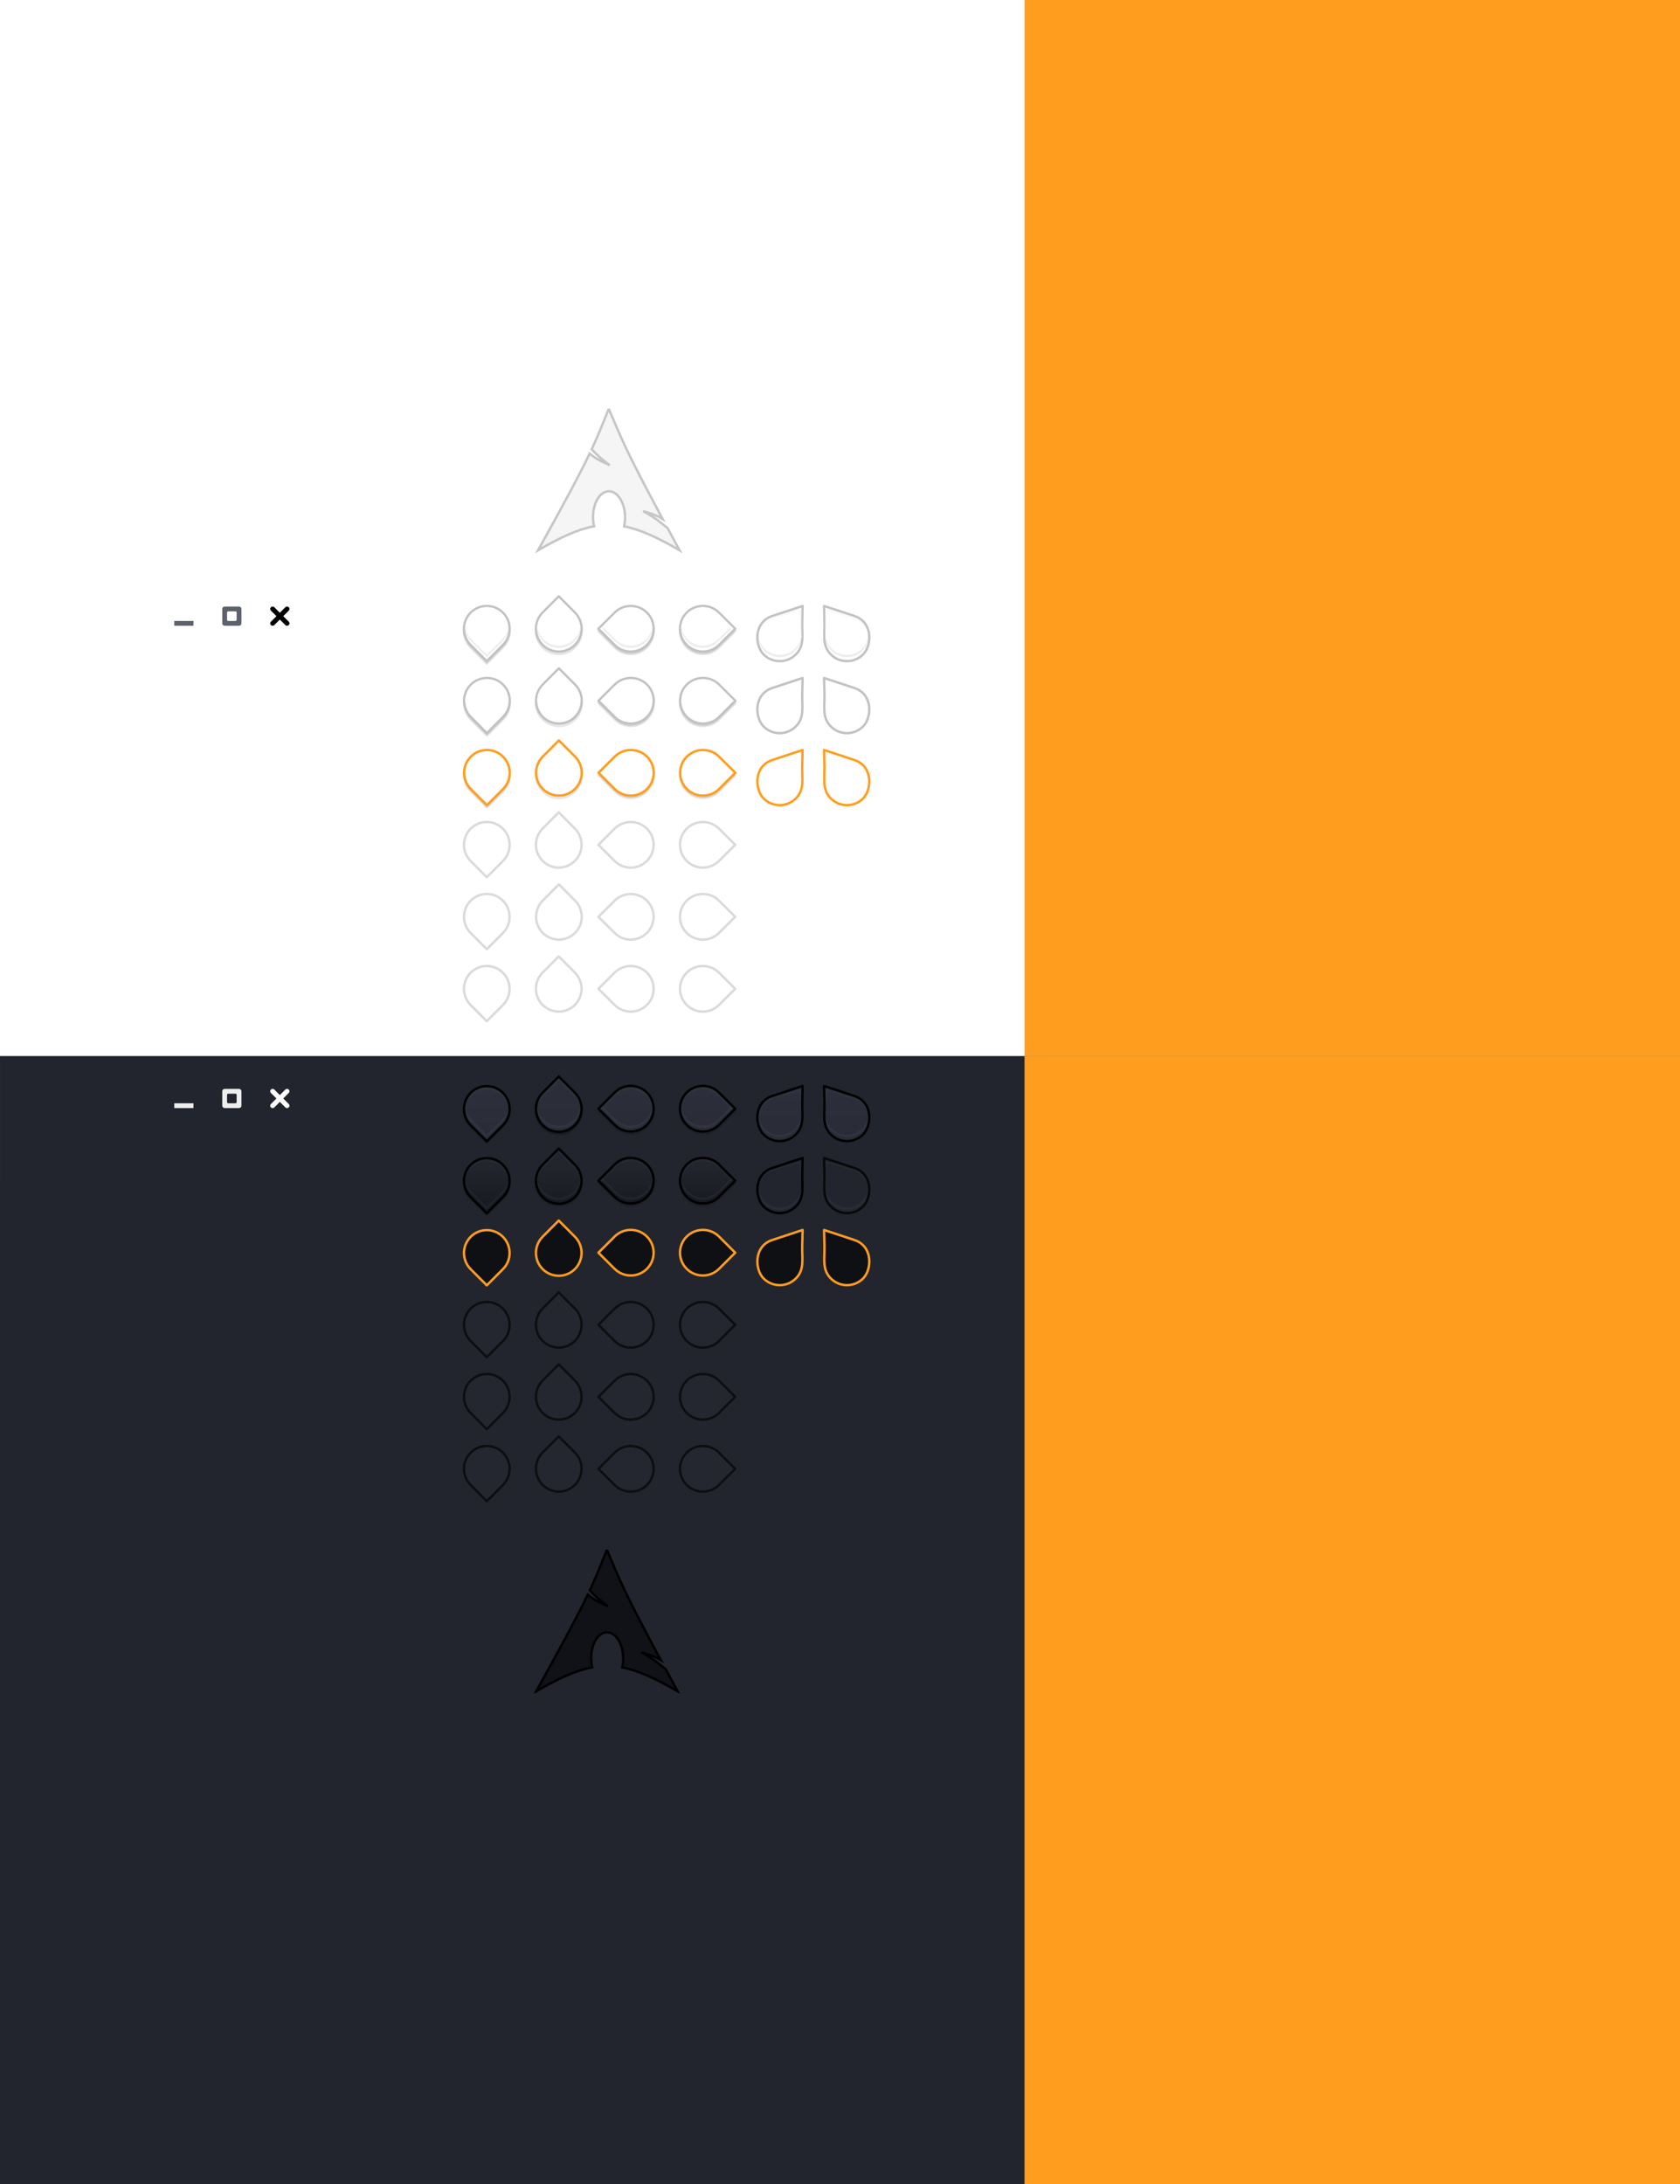 <?xml version="1.0" encoding="utf-8"?>
<svg version="1.1" viewBox="0 0 700 910" xmlns="http://www.w3.org/2000/svg" xmlns:xlink="http://www.w3.org/1999/xlink">
  <rect x="0" y="0" width="700" height="910" fill="#808080" stroke="none"/>
  <defs>
    <linearGradient id="dark-normal">
      <stop stop-color="#2d303c" offset="0"/>
      <stop stop-color="#292c37" offset="1"/>
    </linearGradient>
    <linearGradient id="dark-hover" x1="95.213" x2="95.213" y1="171.21" y2="184.86" gradientTransform="matrix(3.032 0 0 1.005 -102.66 -.822)" gradientUnits="userSpaceOnUse">
      <stop stop-color="#23252e" offset="0"/>
      <stop stop-color="#1a1c23" offset="1"/>
    </linearGradient>
    <linearGradient id="j" x1="95.213" x2="95.213" y1="161.96" y2="188.92" gradientTransform="matrix(3.032 0 0 1.005 -102.66 -.822)" gradientUnits="userSpaceOnUse" xlink:href="#dark-normal"/>
    <linearGradient id="o" x1="98.388" x2="98.388" y1="17.217" y2="-11.144" gradientTransform="matrix(3.032 0 0 1.005 -102.66 -.822)" gradientUnits="userSpaceOnUse" xlink:href="#dark-normal"/>
    <linearGradient id="n" x1="95.213" x2="95.213" y1="167.99" y2="191.11" gradientTransform="matrix(3.032 0 0 1.005 -102.66 -.822)" gradientUnits="userSpaceOnUse" xlink:href="#dark-normal"/>
    <linearGradient id="m" x1="95.213" x2="95.213" y1="158.85" y2="188.92" gradientTransform="matrix(3.032 0 0 1.005 -102.66 -.822)" gradientUnits="userSpaceOnUse" xlink:href="#dark-normal"/>
    <linearGradient id="l" x1="95.213" x2="95.213" y1="162.09" y2="188.92" gradientTransform="matrix(3.032 0 0 1.005 -102.66 -.822)" gradientUnits="userSpaceOnUse" xlink:href="#dark-normal"/>
    <linearGradient id="k" x1="98.388" x2="98.388" y1="17.217" y2="-11.671" gradientTransform="matrix(3.032 0 0 1.005 -102.66 -.822)" gradientUnits="userSpaceOnUse" xlink:href="#dark-normal"/>
    <clipPath id="b">
      <rect transform="scale(-1,1)" x="-416" y="169.5" width="200" height="61"/>
    </clipPath>
  </defs>
  <g transform="translate(0 -142.36)">
    <path d="m0.004 582.36h435.87v470h-435.88z" color="#000000" fill="#23252e"/>
    <path d="m0.004 582.36h435.87v-440h-435.88z" color="#000000" fill="#fff"/>
    <path d="m426.88 582.36h273.12l-1.4e-4 470h-273.12z" color="#000000" fill="#ff9d1e"/>
    <path d="m426.88 142.36h273.12v440h-273.12z" color="#000000" fill="#ff9d1e"/>
    <g id="slider-horz-scale-has-marks-below" transform="matrix(1 0 0 1.001 7.822 406.99)">
      <path d="m201.72-8.336c-3.71-3.718-9.725-3.718-13.435 0s-3.71 9.747 0 13.466l6.718 6.733 6.718-6.733c3.71-3.718 3.71-9.747 0-13.466z" color="#000000" color-rendering="auto" image-rendering="auto" opacity=".1" shape-rendering="auto" solid-color="#000000" stroke="#000" stroke-linejoin="round" style="isolation:auto;mix-blend-mode:normal"/>
      <path d="m201.72-9.336c-3.71-3.718-9.725-3.718-13.435 0s-3.71 9.747 0 13.466l6.718 6.733 6.718-6.733c3.71-3.718 3.71-9.747 0-13.466z" color="#000000" color-rendering="auto" fill="#fff" image-rendering="auto" shape-rendering="auto" solid-color="#000000" stroke="#c2c2c2" stroke-linejoin="round" style="isolation:auto;mix-blend-mode:normal"/>
      <path d="m195-11.625c-2.309 1e-6 -4.613 0.859-6.375 2.625-1.888 1.893-2.76 4.401-2.625 6.875 0.121-2.138 0.993-4.239 2.625-5.875 1.762-1.766 4.066-2.625 6.375-2.625s4.613 0.859 6.375 2.625c1.632 1.636 2.504 3.737 2.625 5.875 0.131-2.47-0.74-4.986-2.625-6.875-1.762-1.766-4.066-2.625-6.375-2.625z" color="#000000" fill="#fff"/>
      <path d="m186.06-3.656c-0.018 0.158-0.052 0.31-0.062 0.469 9.6e-4 0.021-1e-3 0.041 0 0.062 0.113 2.15 0.985 4.263 2.625 5.906l6.375 6.406 6.375-6.406c1.64-1.644 2.512-3.756 2.625-5.906-1e-3 -0.021 1e-3 -0.042 0-0.062-0.01-0.155-0.044-0.314-0.062-0.469-0.21 1.984-1.044 3.916-2.562 5.438l-6.375 6.406-6.375-6.406c-1.518-1.522-2.353-3.453-2.562-5.438z" color="#000000" color-rendering="auto" fill="#ededec" image-rendering="auto" shape-rendering="auto" solid-color="#000000" style="isolation:auto;mix-blend-mode:normal"/>
    </g>
    <g id="slider-horz-scale-has-marks-above" transform="matrix(1 0 0 1 7.829 406.99)">
      <path d="m224.99-15.637a0.5 0.5 0 0 0-0.348 0.146l-6.719 6.74c-3.901 3.914-3.901 10.273 0 14.188 3.901 3.914 10.244 3.914 14.145 0 3.901-3.914 3.901-10.273 0-14.188l-6.719-6.74a0.5 0.5 0 0 0-0.359-0.146zm6e-3 1.207 6.363 6.387c3.519 3.531 3.519 9.242 0 12.773-3.519 3.531-9.207 3.531-12.727 0-3.519-3.531-3.519-9.242 0-12.773l6.363-6.387z" color="#000000" color-rendering="auto" image-rendering="auto" opacity=".1" shape-rendering="auto" solid-color="#000000" style="isolation:auto;mix-blend-mode:normal;text-decoration-color:#000000;text-decoration-line:none;text-decoration-style:solid;text-indent:0;text-transform:none;white-space:normal"/>
      <path d="m218.28 4.083c3.71 3.723 9.725 3.723 13.435 0s3.71-9.758 0-13.481l-6.718-6.74-6.718 6.74c-3.71 3.723-3.71 9.758 0 13.481z" color="#000000" color-rendering="auto" fill="#fff" image-rendering="auto" shape-rendering="auto" solid-color="#000000" stroke="#c2c2c2" stroke-linejoin="round" stroke-width="1.001" style="isolation:auto;mix-blend-mode:normal"/>
      <g transform="rotate(180 209.99 -2.631)">
        <path d="m186-3.125c-0.14 2.48 0.732 5.009 2.625 6.906l6.375 6.406 6.375-6.406c1.893-1.897 2.765-4.426 2.625-6.906-0.117 2.144-0.988 4.266-2.625 5.906l-6.375 6.406-6.375-6.406c-1.637-1.64-2.508-3.762-2.625-5.906z" color="#000000" fill="#fff"/>
      </g>
      <path d="m224.99 5.362c2.309-1e-6 4.613-0.859 6.375-2.625 1.888-1.893 2.76-4.401 2.625-6.875-0.121 2.138-0.993 4.239-2.625 5.875-1.762 1.766-4.066 2.625-6.375 2.625s-4.613-0.859-6.375-2.625c-1.632-1.636-2.504-3.737-2.625-5.875-0.131 2.47 0.74 4.986 2.625 6.875 1.762 1.766 4.066 2.625 6.375 2.625z" color="#000000" color-rendering="auto" fill="#ededec" image-rendering="auto" shape-rendering="auto" solid-color="#000000" style="isolation:auto;mix-blend-mode:normal"/>
    </g>
    <g id="slider-vert-scale-has-marks-above" transform="matrix(1 0 0 1 7.843 406.99)">
      <path d="m261.71 5.093c3.72-3.71 3.72-9.725 0-13.435s-9.753-3.71-13.473 0l-6.737 6.718 6.737 6.718c3.72 3.71 9.753 3.71 13.473-1e-6z" color="#000000" opacity=".1" stroke="#000" stroke-linejoin="round"/>
      <path d="m261.71 4.093c3.72-3.71 3.72-9.725 0-13.435s-9.753-3.71-13.473-2e-7l-6.737 6.718 6.737 6.718c3.72 3.71 9.753 3.71 13.473-5e-7z" color="#000000" fill="#fff" stroke="#c2c2c2" stroke-linejoin="round" stroke-width="1"/>
      <path d="m263.94-3.656c-0.209 1.978-1.042 3.89-2.562 5.406-3.53 3.52-9.251 3.52-12.781 0l-5.406-5.375-0.5 0.5 5.906 5.875c3.53 3.52 9.251 3.52 12.781 0 1.638-1.634 2.509-3.734 2.625-5.875-1e-3 -0.02 1e-3 -0.042 0-0.062-0.01-0.157-0.045-0.313-0.062-0.469z" color="#000000" color-rendering="auto" fill="#ededec" image-rendering="auto" shape-rendering="auto" solid-color="#000000" style="isolation:auto;mix-blend-mode:normal"/>
      <path d="m254.97-11.625c-2.312-1e-6 -4.609 0.864-6.375 2.625l-6.406 6.375 0.5 0.5 5.906-5.875c1.766-1.761 4.063-2.625 6.375-2.625s4.642 0.866 6.406 2.625c1.639 1.634 2.508 3.735 2.625 5.875 0.135-2.469-0.734-4.989-2.625-6.875-1.764-1.759-4.094-2.625-6.406-2.625z" color="#000000" fill="#fff"/>
    </g>
    <g id="slider-vert-scale-has-marks-below" transform="matrix(1 0 0 1 7.835 406.99)">
      <path d="m278.29-8.342c-3.72 3.71-3.72 9.725 0 13.435s9.753 3.71 13.473 0l6.737-6.718-6.737-6.718c-3.72-3.71-9.753-3.71-13.473 0z" color="#000000" color-rendering="auto" image-rendering="auto" opacity=".1" shape-rendering="auto" solid-color="#000000" stroke="#000" stroke-linejoin="round" style="isolation:auto;mix-blend-mode:normal"/>
      <path d="m278.29-9.342c-3.72 3.71-3.72 9.725 0 13.435s9.753 3.71 13.473 0l6.737-6.718-6.737-6.718c-3.72-3.71-9.753-3.71-13.473 3e-7z" color="#000000" color-rendering="auto" fill="#fff" image-rendering="auto" shape-rendering="auto" solid-color="#000000" stroke="#c2c2c2" stroke-linejoin="round" stroke-width="1" style="isolation:auto;mix-blend-mode:normal"/>
      <g transform="matrix(-1 0 0 1 540.01 -.028)">
        <path d="m263.94-3.656c-0.209 1.978-1.042 3.89-2.562 5.406-3.53 3.52-9.251 3.52-12.781 0l-5.406-5.375-0.5 0.5 5.906 5.875c3.53 3.52 9.251 3.52 12.781 0 1.638-1.634 2.509-3.734 2.625-5.875-1e-3 -0.02 1e-3 -0.042 0-0.062-0.01-0.157-0.045-0.313-0.062-0.469z" color="#000000" color-rendering="auto" fill="#ededec" image-rendering="auto" shape-rendering="auto" solid-color="#000000" style="isolation:auto;mix-blend-mode:normal"/>
        <path d="m254.97-11.625c-2.312-1e-6 -4.609 0.864-6.375 2.625l-6.406 6.375 0.5 0.5 5.906-5.875c1.766-1.761 4.063-2.625 6.375-2.625s4.642 0.866 6.406 2.625c1.639 1.634 2.508 3.735 2.625 5.875 0.135-2.469-0.734-4.989-2.625-6.875-1.764-1.759-4.094-2.625-6.406-2.625z" color="#000000" fill="#fff"/>
      </g>
    </g>
    <g id="slider-horz-scale-has-marks-below-dark" transform="matrix(1 0 0 1.001 7.822 426.87)">
      <path d="m201.72 171.66c-3.71-3.718-9.725-3.718-13.435 0s-3.71 9.747 0 13.466l6.718 6.733 6.718-6.733c3.71-3.718 3.71-9.747 0-13.466z" color="#000000" opacity=".1" stroke="#000" stroke-linejoin="round"/>
      <path d="m201.72 170.66c-3.71-3.718-9.725-3.718-13.435 0s-3.71 9.747 0 13.466l6.718 6.733 6.718-6.733c3.71-3.718 3.71-9.747 0-13.466z" color="#000000" fill="url(#n)" stroke="#000" stroke-linejoin="round"/>
      <g transform="translate(0,180)">
        <path d="m195-11.625c-2.309 1e-6 -4.613 0.859-6.375 2.625-1.888 1.893-2.76 4.401-2.625 6.875 0.121-2.138 0.993-4.239 2.625-5.875 1.762-1.766 4.066-2.625 6.375-2.625s4.613 0.859 6.375 2.625c1.632 1.636 2.504 3.737 2.625 5.875 0.131-2.47-0.74-4.986-2.625-6.875-1.762-1.766-4.066-2.625-6.375-2.625z" color="#000000" fill="#fff" opacity=".02"/>
        <path d="m186.06-3.656c-0.018 0.158-0.052 0.31-0.062 0.469 9.6e-4 0.021-1e-3 0.041 0 0.062 0.113 2.15 0.985 4.263 2.625 5.906l6.375 6.406 6.375-6.406c1.64-1.644 2.512-3.756 2.625-5.906-1e-3 -0.021 1e-3 -0.042 0-0.062-0.01-0.155-0.044-0.314-0.062-0.469-0.21 1.984-1.044 3.916-2.562 5.438l-6.375 6.406-6.375-6.406c-1.518-1.522-2.353-3.453-2.562-5.438z" color="#000000" color-rendering="auto" fill="#c4d6df" image-rendering="auto" opacity=".05" shape-rendering="auto" solid-color="#000000" style="isolation:auto;mix-blend-mode:normal"/>
      </g>
    </g>
    <g id="slider-horz-scale-has-marks-above-dark" transform="matrix(1 0 0 1 7.817 427.06)">
      <path d="m218.28 185.08c3.71 3.723 9.725 3.723 13.435 0s3.71-9.758 0-13.481l-6.718-6.74-6.718 6.74c-3.71 3.723-3.71 9.758 0 13.481z" color="#000000" opacity=".2" stroke="#000" stroke-linejoin="round" stroke-width="1"/>
      <path d="m218.28 184.08c3.71 3.723 9.725 3.723 13.435 0s3.71-9.758 0-13.481l-6.718-6.74-6.718 6.74c-3.71 3.723-3.71 9.758 0 13.481z" color="#000000" fill="url(#m)" stroke="#000" stroke-linejoin="round" stroke-width="1"/>
      <g transform="rotate(180 209.99 87.369)">
        <path d="m186-3.125c-0.14 2.48 0.732 5.009 2.625 6.906l6.375 6.406 6.375-6.406c1.893-1.897 2.765-4.426 2.625-6.906-0.117 2.144-0.988 4.266-2.625 5.906l-6.375 6.406-6.375-6.406c-1.637-1.64-2.508-3.762-2.625-5.906z" color="#000000" fill="#fff" opacity=".02"/>
      </g>
      <path d="m224.99 185.36c2.309 0 4.613-0.859 6.375-2.625 1.888-1.893 2.76-4.401 2.625-6.875-0.121 2.138-0.993 4.239-2.625 5.875-1.762 1.766-4.066 2.625-6.375 2.625s-4.613-0.859-6.375-2.625c-1.632-1.636-2.504-3.737-2.625-5.875-0.131 2.47 0.74 4.986 2.625 6.875 1.762 1.766 4.066 2.625 6.375 2.625z" color="#000000" color-rendering="auto" fill="#c4d6df" image-rendering="auto" opacity=".05" shape-rendering="auto" solid-color="#000000" style="isolation:auto;mix-blend-mode:normal"/>
    </g>
    <g id="slider-vert-scale-has-marks-above-dark" transform="matrix(1 0 0 1 7.843 426.94)">
      <path d="m261.71 185.09c3.72-3.71 3.72-9.725 0-13.435-3.72-3.71-9.753-3.71-13.473 0l-6.737 6.718 6.737 6.718c3.72 3.71 9.753 3.71 13.473 0z" color="#000000" opacity=".1" stroke="#000" stroke-linejoin="round"/>
      <path d="m261.71 184.09c3.72-3.71 3.72-9.725 0-13.435s-9.753-3.71-13.473 0l-6.737 6.718 6.737 6.718c3.72 3.71 9.753 3.71 13.473 0z" color="#000000" fill="url(#l)" stroke="#000" stroke-linejoin="round" stroke-width="1"/>
      <g transform="translate(0,180)">
        <path d="m263.94-3.656c-0.209 1.978-1.042 3.89-2.562 5.406-3.53 3.52-9.251 3.52-12.781 0l-5.406-5.375-0.5 0.5 5.906 5.875c3.53 3.52 9.251 3.52 12.781 0 1.638-1.634 2.509-3.734 2.625-5.875-1e-3 -0.02 1e-3 -0.042 0-0.062-0.01-0.157-0.045-0.313-0.062-0.469z" color="#000000" color-rendering="auto" fill="#c4d6df" image-rendering="auto" opacity=".05" shape-rendering="auto" solid-color="#000000" style="isolation:auto;mix-blend-mode:normal"/>
        <path d="m254.97-11.625c-2.312-1e-6 -4.609 0.864-6.375 2.625l-6.406 6.375 0.5 0.5 5.906-5.875c1.766-1.761 4.063-2.625 6.375-2.625s4.642 0.866 6.406 2.625c1.639 1.634 2.508 3.735 2.625 5.875 0.135-2.469-0.734-4.989-2.625-6.875-1.764-1.759-4.094-2.625-6.406-2.625z" color="#000000" fill="#fff" opacity=".02"/>
      </g>
    </g>
    <g id="slider-vert-scale-has-marks-below-dark" transform="matrix(1 0 0 1 7.835 426.94)">
      <path d="m278.29 171.66c-3.72 3.71-3.72 9.725 0 13.435s9.753 3.71 13.473 0l6.737-6.718-6.737-6.718c-3.72-3.71-9.753-3.71-13.473 0z" color="#000000" opacity=".1" stroke="#000" stroke-linejoin="round"/>
      <path d="m278.29 170.66c-3.72 3.71-3.72 9.725 0 13.435s9.753 3.71 13.473 0l6.737-6.718-6.737-6.718c-3.72-3.71-9.753-3.71-13.473 0z" color="#000000" fill="url(#j)" stroke="#000" stroke-linejoin="round" stroke-width="1"/>
      <g transform="matrix(-1 0 0 1 540.01 179.97)">
        <path d="m263.94-3.656c-0.209 1.978-1.042 3.89-2.562 5.406-3.53 3.52-9.251 3.52-12.781 0l-5.406-5.375-0.5 0.5 5.906 5.875c3.53 3.52 9.251 3.52 12.781 0 1.638-1.634 2.509-3.734 2.625-5.875-1e-3 -0.02 1e-3 -0.042 0-0.062-0.01-0.157-0.045-0.313-0.062-0.469z" color="#000000" color-rendering="auto" fill="#c4d6df" image-rendering="auto" opacity=".05" shape-rendering="auto" solid-color="#000000" style="isolation:auto;mix-blend-mode:normal"/>
        <path d="m254.97-11.625c-2.312-1e-6 -4.609 0.864-6.375 2.625l-6.406 6.375 0.5 0.5 5.906-5.875c1.766-1.761 4.063-2.625 6.375-2.625s4.642 0.866 6.406 2.625c1.639 1.634 2.508 3.735 2.625 5.875 0.135-2.469-0.734-4.989-2.625-6.875-1.764-1.759-4.094-2.625-6.406-2.625z" color="#000000" fill="#fff" opacity=".02"/>
      </g>
    </g>
    <g id="slider-horz-scale-has-marks-below-hover" transform="matrix(1 0 0 1.001 7.88 436.99)">
      <path d="m201.72-8.35c-3.711-3.721-9.728-3.721-13.439 0-3.711 3.721-3.711 9.754 0 13.474l6.719 6.737 6.719-6.737c3.711-3.721 3.711-9.754 0-13.474z" color="#000000" color-rendering="auto" image-rendering="auto" opacity=".1" shape-rendering="auto" solid-color="#000000" stroke="#000" stroke-linejoin="round" stroke-width="1" style="isolation:auto;mix-blend-mode:normal"/>
      <g fill="#fff">
        <path d="m201.72-9.336c-3.71-3.718-9.725-3.718-13.435 0s-3.71 9.747 0 13.466l6.718 6.733 6.718-6.733c3.71-3.718 3.71-9.747 0-13.466z" color="#000000" stroke="#c2c2c2" stroke-linejoin="round" stroke-width="1"/>
        <path d="m195-11.625c-2.309 1e-6 -4.613 0.859-6.375 2.625-1.888 1.893-2.76 4.401-2.625 6.875 0.121-2.138 0.993-4.239 2.625-5.875 1.762-1.766 4.066-2.625 6.375-2.625s4.613 0.859 6.375 2.625c1.632 1.636 2.504 3.737 2.625 5.875 0.131-2.47-0.74-4.986-2.625-6.875-1.762-1.766-4.066-2.625-6.375-2.625z" color="#000000"/>
        <path d="m186.06-3.656c-0.018 0.158-0.052 0.31-0.062 0.469 9.6e-4 0.021-1e-3 0.041 0 0.062 0.113 2.15 0.985 4.263 2.625 5.906l6.375 6.406 6.375-6.406c1.64-1.644 2.512-3.756 2.625-5.906-1e-3 -0.021 1e-3 -0.042 0-0.062-0.01-0.155-0.044-0.314-0.062-0.469-0.21 1.984-1.044 3.916-2.562 5.438l-6.375 6.406-6.375-6.406c-1.518-1.522-2.353-3.453-2.562-5.438z" color="#000000" color-rendering="auto" image-rendering="auto" opacity=".4" shape-rendering="auto" solid-color="#000000" style="isolation:auto;mix-blend-mode:normal"/>
      </g>
    </g>
    <g id="slider-horz-scale-has-marks-above-hover" transform="matrix(1 0 0 .999 7.877 436.99)">
      <path d="m224.99-15.637a0.5 0.5 0 0 0-0.348 0.146l-6.72 6.741c-3.902 3.914-3.902 10.275 0 14.189 3.902 3.914 10.246 3.914 14.148 0s3.902-10.275 0-14.189l-6.72-6.741a0.5 0.5 0 0 0-0.359-0.146zm6e-3 1.207 6.365 6.388c3.52 3.531 3.52 9.243 0 12.775-3.52 3.531-9.209 3.531-12.729 0-3.52-3.531-3.52-9.243 0-12.775l6.364-6.388z" color="#000000" color-rendering="auto" image-rendering="auto" opacity=".1" shape-rendering="auto" solid-color="#000000" style="isolation:auto;mix-blend-mode:normal;text-decoration-color:#000000;text-decoration-line:none;text-decoration-style:solid;text-indent:0;text-transform:none;white-space:normal"/>
      <path d="m218.28 4.083c3.71 3.723 9.725 3.723 13.435 0s3.71-9.758 0-13.481l-6.718-6.74-6.718 6.74c-3.71 3.723-3.71 9.758 0 13.481z" color="#000000" fill="#fff" stroke="#c2c2c2" stroke-linejoin="round" stroke-width="1.001"/>
      <g transform="rotate(180 209.99 -2.631)">
        <path d="m186-3.125c-0.14 2.48 0.732 5.009 2.625 6.906l6.375 6.406 6.375-6.406c1.893-1.897 2.765-4.426 2.625-6.906-0.117 2.144-0.988 4.266-2.625 5.906l-6.375 6.406-6.375-6.406c-1.637-1.64-2.508-3.762-2.625-5.906z" color="#000000" fill="#fff"/>
      </g>
      <path d="m224.99 5.362c2.309-1e-6 4.613-0.859 6.375-2.625 1.888-1.893 2.76-4.401 2.625-6.875-0.121 2.138-0.993 4.239-2.625 5.875-1.762 1.766-4.066 2.625-6.375 2.625s-4.613-0.859-6.375-2.625c-1.632-1.636-2.504-3.737-2.625-5.875-0.131 2.47 0.74 4.986 2.625 6.875 1.762 1.766 4.066 2.625 6.375 2.625z" color="#000000" color-rendering="auto" fill="#fff" image-rendering="auto" opacity=".4" shape-rendering="auto" solid-color="#000000" style="isolation:auto;mix-blend-mode:normal"/>
    </g>
    <g id="slider-vert-scale-has-marks-above-hover" transform="matrix(1 0 0 1.001 7.881 436.99)">
      <path d="m261.71 5.082c3.721-3.711 3.721-9.728 0-13.439-3.721-3.711-9.754-3.711-13.475 0l-6.737 6.719 6.737 6.719c3.721 3.711 9.754 3.711 13.475-1e-6z" color="#000000" opacity=".1" stroke="#000" stroke-linejoin="round" stroke-width="1"/>
      <g fill="#fff">
        <path d="m261.71 4.093c3.72-3.71 3.72-9.725 0-13.435s-9.753-3.71-13.473-2e-7l-6.737 6.718 6.737 6.718c3.72 3.71 9.753 3.71 13.473-5e-7z" color="#000000" stroke="#c2c2c2" stroke-linejoin="round" stroke-width="1"/>
        <path d="m263.94-3.656c-0.209 1.978-1.042 3.89-2.562 5.406-3.53 3.52-9.251 3.52-12.781 0l-5.406-5.375-0.5 0.5 5.906 5.875c3.53 3.52 9.251 3.52 12.781 0 1.638-1.634 2.509-3.734 2.625-5.875-1e-3 -0.02 1e-3 -0.042 0-0.062-0.01-0.157-0.045-0.313-0.062-0.469z" color="#000000" color-rendering="auto" image-rendering="auto" opacity=".4" shape-rendering="auto" solid-color="#000000" style="isolation:auto;mix-blend-mode:normal"/>
        <path d="m254.97-11.625c-2.312-1e-6 -4.609 0.864-6.375 2.625l-6.406 6.375 0.5 0.5 5.906-5.875c1.766-1.761 4.063-2.625 6.375-2.625s4.642 0.866 6.406 2.625c1.639 1.634 2.508 3.735 2.625 5.875 0.135-2.469-0.734-4.989-2.625-6.875-1.764-1.759-4.094-2.625-6.406-2.625z" color="#000000"/>
      </g>
    </g>
    <g id="slider-vert-scale-has-marks-below-hover" transform="matrix(1 0 0 1.001 7.882 436.99)">
      <path d="m278.29-8.357c-3.721 3.711-3.721 9.728 0 13.439 3.721 3.711 9.754 3.711 13.475 0l6.737-6.719-6.737-6.719c-3.721-3.711-9.754-3.711-13.475 0z" color="#000000" color-rendering="auto" image-rendering="auto" opacity=".1" shape-rendering="auto" solid-color="#000000" stroke="#000" stroke-linejoin="round" stroke-width="1" style="isolation:auto;mix-blend-mode:normal"/>
      <path d="m278.29-9.342c-3.72 3.71-3.72 9.725 0 13.435s9.753 3.71 13.473 0l6.737-6.718-6.737-6.718c-3.72-3.71-9.753-3.71-13.473 3e-7z" color="#000000" fill="#fff" stroke="#c2c2c2" stroke-linejoin="round" stroke-width="1"/>
      <g transform="matrix(-1 0 0 1 540.01 -.028)" fill="#fff">
        <path d="m263.94-3.656c-0.209 1.978-1.042 3.89-2.562 5.406-3.53 3.52-9.251 3.52-12.781 0l-5.406-5.375-0.5 0.5 5.906 5.875c3.53 3.52 9.251 3.52 12.781 0 1.638-1.634 2.509-3.734 2.625-5.875-1e-3 -0.02 1e-3 -0.042 0-0.062-0.01-0.157-0.045-0.313-0.062-0.469z" color="#000000" color-rendering="auto" image-rendering="auto" opacity=".4" shape-rendering="auto" solid-color="#000000" style="isolation:auto;mix-blend-mode:normal"/>
        <path d="m254.97-11.625c-2.312-1e-6 -4.609 0.864-6.375 2.625l-6.406 6.375 0.5 0.5 5.906-5.875c1.766-1.761 4.063-2.625 6.375-2.625s4.642 0.866 6.406 2.625c1.639 1.634 2.508 3.735 2.625 5.875 0.135-2.469-0.734-4.989-2.625-6.875-1.764-1.759-4.094-2.625-6.406-2.625z" color="#000000"/>
      </g>
    </g>
    <g id="slider-horz-scale-has-marks-below-backdrop-insensitive" transform="matrix(1 0 0 1.001 7.822 556.99)" fill="#faf9f8" stroke="#d1ccc8" stroke-linejoin="round" stroke-width="1">
      <path d="m201.72-8.337c-3.71-3.718-9.725-3.718-13.435 0s-3.71 9.747 0 13.466l6.718 6.733 6.718-6.733c3.71-3.718 3.71-9.747 0-13.466z" color="#000000" opacity="0"/>
      <path d="m201.72-9.336c-3.71-3.718-9.725-3.718-13.435 0s-3.71 9.747 0 13.466l6.718 6.733 6.718-6.733c3.71-3.718 3.71-9.747 0-13.466z" color="#000000" fill="#fff" stroke="#dadada" stroke-linejoin="round"/>
    </g>
    <g id="slider-horz-scale-has-marks-above-backdrop-insensitive" transform="matrix(1 0 0 1 7.817 556.99)">
      <path d="m218.28 5.083c3.71 3.723 9.725 3.723 13.435 0s3.71-9.758 0-13.481l-6.718-6.74-6.718 6.74c-3.71 3.723-3.71 9.758 0 13.481z" color="#000000" opacity="0" stroke-width="1"/>
      <path d="m218.28 4.083c3.71 3.723 9.725 3.723 13.435 0s3.71-9.758 0-13.481l-6.718-6.74-6.718 6.74c-3.71 3.723-3.71 9.758 0 13.481z" color="#000000" fill="#fff" stroke="#dadada" stroke-linejoin="round" stroke-width="1"/>
    </g>
    <g id="slider-vert-scale-has-marks-above-backdrop-insensitive" transform="matrix(1 0 0 1 7.843 556.99)">
      <path d="m261.71 5.092c3.72-3.71 3.72-9.725 0-13.435s-9.753-3.71-13.473 0l-6.737 6.718 6.737 6.718c3.72 3.71 9.753 3.71 13.473 0z" color="#000000" opacity="0"/>
      <path d="m261.71 4.093c3.72-3.71 3.72-9.725 0-13.435s-9.753-3.71-13.473-2e-7l-6.737 6.718 6.737 6.718c3.72 3.71 9.753 3.71 13.473-5e-7z" color="#000000" fill="#fff" stroke="#dadada" stroke-linejoin="round" stroke-width="1"/>
    </g>
    <g id="slider-vert-scale-has-marks-below-backdrop-insensitive" transform="matrix(1 0 0 1 7.835 556.99)">
      <path d="m278.29-8.343c-3.72 3.71-3.72 9.725 0 13.435s9.753 3.71 13.473 0l6.737-6.718-6.737-6.718c-3.72-3.71-9.753-3.71-13.473 0z" color="#000000" opacity="0"/>
      <path d="m278.29-9.342c-3.72 3.71-3.72 9.725 0 13.435s9.753 3.71 13.473 0l6.737-6.718-6.737-6.718c-3.72-3.71-9.753-3.71-13.473 3e-7z" color="#000000" fill="#fff" stroke="#dadada" stroke-linejoin="round" stroke-width="1"/>
    </g>
    <g id="slider-horz-scale-has-marks-below-hover-dark" transform="matrix(1 0 0 1.001 7.822 456.87)">
      <path d="m201.72 171.66c-3.71-3.718-9.725-3.718-13.435 0s-3.71 9.747 0 13.466l6.718 6.733 6.718-6.733c3.71-3.718 3.71-9.747 0-13.466z" color="#000000" opacity=".1" stroke="#000" stroke-linejoin="round"/>
      <path d="m201.72 170.66c-3.71-3.718-9.725-3.718-13.435 0s-3.71 9.747 0 13.466l6.718 6.733 6.718-6.733c3.71-3.718 3.71-9.747 0-13.466z" color="#000000" fill="url(#dark-hover)" stroke="#000" stroke-linejoin="round"/>
      <g transform="translate(0,180)">
        <path d="m195-11.625c-2.309 1e-6 -4.613 0.859-6.375 2.625-1.888 1.893-2.76 4.401-2.625 6.875 0.121-2.138 0.993-4.239 2.625-5.875 1.762-1.766 4.066-2.625 6.375-2.625s4.613 0.859 6.375 2.625c1.632 1.636 2.504 3.737 2.625 5.875 0.131-2.47-0.74-4.986-2.625-6.875-1.762-1.766-4.066-2.625-6.375-2.625z" color="#000000" fill="#fff" opacity=".02"/>
        <path d="m186-3.125c-0.14 2.48 0.732 5.009 2.625 6.906l6.375 6.406 6.375-6.406c1.893-1.897 2.765-4.426 2.625-6.906-0.117 2.144-0.988 4.266-2.625 5.906l-6.375 6.406-6.375-6.406c-1.637-1.64-2.508-3.762-2.625-5.906z" color="#000000" opacity=".1"/>
        <path d="m186.06-3.656c-0.018 0.158-0.052 0.31-0.062 0.469 9.6e-4 0.021-1e-3 0.041 0 0.062 0.113 2.15 0.985 4.263 2.625 5.906l6.375 6.406 6.375-6.406c1.64-1.644 2.512-3.756 2.625-5.906-1e-3 -0.021 1e-3 -0.042 0-0.062-0.01-0.155-0.044-0.314-0.062-0.469-0.21 1.984-1.044 3.916-2.562 5.438l-6.375 6.406-6.375-6.406c-1.518-1.522-2.353-3.453-2.562-5.438z" color="#000000" color-rendering="auto" fill="#abcad3" image-rendering="auto" opacity=".05" shape-rendering="auto" solid-color="#000000" style="isolation:auto;mix-blend-mode:normal"/>
      </g>
    </g>
    <g id="slider-horz-scale-has-marks-above-hover-dark" transform="matrix(1 0 0 1 7.817 457.06)">
      <path d="m218.28 185.08c3.71 3.723 9.725 3.723 13.435 0s3.71-9.758 0-13.481l-6.718-6.74-6.718 6.74c-3.71 3.723-3.71 9.758 0 13.481z" color="#000000" opacity=".1" stroke="#000" stroke-linejoin="round" stroke-width="1"/>
      <path d="m218.28 184.08c3.71 3.723 9.725 3.723 13.435 0s3.71-9.758 0-13.481l-6.718-6.74-6.718 6.74c-3.71 3.723-3.71 9.758 0 13.481z" color="#000000" fill="url(#dark-hover)" stroke="#000" stroke-linejoin="round" stroke-width="1"/>
      <g transform="rotate(180 209.99 87.369)">
        <path d="m195-11.625c-2.309 1e-6 -4.613 0.859-6.375 2.625-1.888 1.893-2.76 4.401-2.625 6.875 0.121-2.138 0.993-4.239 2.625-5.875 1.762-1.766 4.066-2.625 6.375-2.625s4.613 0.859 6.375 2.625c1.632 1.636 2.504 3.737 2.625 5.875 0.131-2.47-0.74-4.986-2.625-6.875-1.762-1.766-4.066-2.625-6.375-2.625z" color="#000000" opacity=".1"/>
        <path d="m186-3.125c-0.14 2.48 0.732 5.009 2.625 6.906l6.375 6.406 6.375-6.406c1.893-1.897 2.765-4.426 2.625-6.906-0.117 2.144-0.988 4.266-2.625 5.906l-6.375 6.406-6.375-6.406c-1.637-1.64-2.508-3.762-2.625-5.906z" color="#000000" fill="#fff" opacity=".02"/>
      </g>
      <path d="m224.99 185.36c2.309 0 4.613-0.859 6.375-2.625 1.888-1.893 2.76-4.401 2.625-6.875-0.121 2.138-0.993 4.239-2.625 5.875-1.762 1.766-4.066 2.625-6.375 2.625s-4.613-0.859-6.375-2.625c-1.632-1.636-2.504-3.737-2.625-5.875-0.131 2.47 0.74 4.986 2.625 6.875 1.762 1.766 4.066 2.625 6.375 2.625z" color="#000000" color-rendering="auto" fill="#abcad3" image-rendering="auto" opacity=".05" shape-rendering="auto" solid-color="#000000" style="isolation:auto;mix-blend-mode:normal"/>
    </g>
    <g id="slider-vert-scale-has-marks-above-hover-dark" transform="matrix(1 0 0 1 7.843 456.94)">
      <path d="m261.71 185.09c3.72-3.71 3.72-9.725 0-13.435-3.72-3.71-9.753-3.71-13.473 0l-6.737 6.718 6.737 6.718c3.72 3.71 9.753 3.71 13.473 0z" color="#000000" opacity=".1" stroke="#000" stroke-linejoin="round"/>
      <path d="m261.71 184.09c3.72-3.71 3.72-9.725 0-13.435s-9.753-3.71-13.473 0l-6.737 6.718 6.737 6.718c3.72 3.71 9.753 3.71 13.473 0z" color="#000000" fill="url(#dark-hover)" stroke="#000" stroke-linejoin="round" stroke-width="1"/>
      <g transform="translate(0,180)">
        <path d="m242.69-3.125-0.5 0.5 6.406 6.375c3.53 3.52 9.251 3.52 12.781 0 1.891-1.886 2.76-4.406 2.625-6.875-0.117 2.14-0.986 4.241-2.625 5.875-3.53 3.52-9.251 3.52-12.781 0z" color="#000000" opacity=".1"/>
        <path d="m263.94-3.656c-0.209 1.978-1.042 3.89-2.562 5.406-3.53 3.52-9.251 3.52-12.781 0l-5.406-5.375-0.5 0.5 5.906 5.875c3.53 3.52 9.251 3.52 12.781 0 1.638-1.634 2.509-3.734 2.625-5.875-1e-3 -0.02 1e-3 -0.042 0-0.062-0.01-0.157-0.045-0.313-0.062-0.469z" color="#000000" color-rendering="auto" fill="#abcad3" image-rendering="auto" opacity=".05" shape-rendering="auto" solid-color="#000000" style="isolation:auto;mix-blend-mode:normal"/>
        <path d="m254.97-11.625c-2.312-1e-6 -4.609 0.864-6.375 2.625l-6.406 6.375 0.5 0.5 5.906-5.875c1.766-1.761 4.063-2.625 6.375-2.625s4.642 0.866 6.406 2.625c1.639 1.634 2.508 3.735 2.625 5.875 0.135-2.469-0.734-4.989-2.625-6.875-1.764-1.759-4.094-2.625-6.406-2.625z" color="#000000" fill="#fff" opacity=".02"/>
      </g>
    </g>
    <g id="slider-vert-scale-has-marks-below-hover-dark" transform="matrix(1 0 0 1 7.835 456.94)">
      <path d="m278.29 171.66c-3.72 3.71-3.72 9.725 0 13.435s9.753 3.71 13.473 0l6.737-6.718-6.737-6.718c-3.72-3.71-9.753-3.71-13.473 0z" color="#000000" opacity=".1" stroke="#000" stroke-linejoin="round"/>
      <path d="m278.29 170.66c-3.72 3.71-3.72 9.725 0 13.435s9.753 3.71 13.473 0l6.737-6.718-6.737-6.718c-3.72-3.71-9.753-3.71-13.473 0z" color="#000000" fill="url(#dark-hover)" stroke="#000" stroke-linejoin="round" stroke-width="1"/>
      <g transform="matrix(-1 0 0 1 540.01 179.97)">
        <path d="m242.69-3.125-0.5 0.5 6.406 6.375c3.53 3.52 9.251 3.52 12.781 0 1.891-1.886 2.76-4.406 2.625-6.875-0.117 2.14-0.986 4.241-2.625 5.875-3.53 3.52-9.251 3.52-12.781 0z" color="#000000" opacity=".1"/>
        <path d="m263.94-3.656c-0.209 1.978-1.042 3.89-2.562 5.406-3.53 3.52-9.251 3.52-12.781 0l-5.406-5.375-0.5 0.5 5.906 5.875c3.53 3.52 9.251 3.52 12.781 0 1.638-1.634 2.509-3.734 2.625-5.875-1e-3 -0.02 1e-3 -0.042 0-0.062-0.01-0.157-0.045-0.313-0.062-0.469z" color="#000000" color-rendering="auto" fill="#abcad3" image-rendering="auto" opacity=".05" shape-rendering="auto" solid-color="#000000" style="isolation:auto;mix-blend-mode:normal"/>
        <path d="m254.97-11.625c-2.312-1e-6 -4.609 0.864-6.375 2.625l-6.406 6.375 0.5 0.5 5.906-5.875c1.766-1.761 4.063-2.625 6.375-2.625s4.642 0.866 6.406 2.625c1.639 1.634 2.508 3.735 2.625 5.875 0.135-2.469-0.734-4.989-2.625-6.875-1.764-1.759-4.094-2.625-6.406-2.625z" color="#000000" fill="#fff" opacity=".02"/>
      </g>
    </g>
    <g id="slider-horz-scale-has-marks-below-backdrop" transform="matrix(1 0 0 1.001 7.822 526.99)">
      <path d="m201.72-9.336c-3.71-3.718-9.725-3.718-13.435 0s-3.71 9.747 0 13.466l6.718 6.733 6.718-6.733c3.71-3.718 3.71-9.747 0-13.466z" color="#000000" fill="#fff" stroke="#dadada" stroke-linejoin="round" stroke-width="1"/>
      <path d="m201.72-8.336c-3.71-3.718-9.725-3.718-13.435 0s-3.71 9.747 0 13.466l6.718 6.733 6.718-6.733c3.71-3.718 3.71-9.747 0-13.466z" color="#000000" opacity="0"/>
    </g>
    <g id="slider-horz-scale-has-marks-above-backdrop" transform="matrix(1 0 0 1 7.878 526.99)">
      <path d="m218.28 4.086c3.711 3.723 9.728 3.723 13.439 0 3.711-3.723 3.711-9.759 0-13.483l-6.719-6.741-6.719 6.741c-3.711 3.723-3.711 9.759 0 13.483z" color="#000000" fill="#fff" stroke="#dadada" stroke-linejoin="round" stroke-width="1"/>
      <path d="m218.28 5.084c3.71 3.723 9.725 3.723 13.435 0s3.71-9.758 0-13.481l-6.718-6.74-6.718 6.74c-3.71 3.723-3.71 9.758 0 13.481z" color="#000000" opacity="0" stroke-width="1"/>
    </g>
    <g id="slider-vert-scale-has-marks-above-backdrop" transform="matrix(1 0 0 1 7.842 526.99)">
      <path d="m261.71 5.093c3.72-3.71 3.72-9.725 0-13.435s-9.753-3.71-13.473 0l-6.737 6.718 6.737 6.718c3.72 3.71 9.753 3.71 13.473 0z" color="#000000" opacity="0"/>
      <path d="m261.71 4.093c3.72-3.71 3.72-9.725 0-13.435s-9.753-3.71-13.473-2e-7l-6.737 6.718 6.737 6.718c3.72 3.71 9.753 3.71 13.473-5e-7z" color="#000000" fill="#fff" stroke="#dadada" stroke-linejoin="round" stroke-width="1"/>
    </g>
    <g id="slider-vert-scale-has-marks-below-backdrop" transform="matrix(1 0 0 1 7.833 526.99)">
      <path d="m278.29-8.343c-3.72 3.71-3.72 9.725 0 13.435s9.753 3.71 13.473 0l6.737-6.718-6.737-6.718c-3.72-3.71-9.753-3.71-13.473 0z" color="#000000" opacity="0"/>
      <path d="m278.29-9.342c-3.72 3.71-3.72 9.725 0 13.435s9.753 3.71 13.473 0l6.737-6.718-6.737-6.718c-3.72-3.71-9.753-3.71-13.473 3e-7z" color="#000000" fill="#fff" stroke="#dadada" stroke-linejoin="round" stroke-width="1"/>
    </g>
    <g id="slider-horz-scale-has-marks-below-insensitive" transform="matrix(1 0 0 1.001 7.822 496.99)">
      <path d="m201.72-8.336c-3.71-3.718-9.725-3.718-13.435 0s-3.71 9.747 0 13.466l6.718 6.733 6.718-6.733c3.71-3.718 3.71-9.747 0-13.466z" color="#000000" opacity="0"/>
      <path d="m201.72-9.336c-3.71-3.718-9.725-3.718-13.435 0s-3.71 9.747 0 13.466l6.718 6.733 6.718-6.733c3.71-3.718 3.71-9.747 0-13.466z" color="#000000" color-rendering="auto" fill="#fff" image-rendering="auto" shape-rendering="auto" solid-color="#000000" stroke="#dadada" stroke-linejoin="round" stroke-width="1" style="isolation:auto;mix-blend-mode:normal"/>
    </g>
    <g id="slider-horz-scale-has-marks-above-insensitive" transform="matrix(1 0 0 1 7.817 496.99)">
      <path d="m218.28 5.084c3.71 3.723 9.725 3.723 13.435 0s3.71-9.758 0-13.481l-6.718-6.74-6.718 6.74c-3.71 3.723-3.71 9.758 0 13.481z" color="#000000" opacity="0" stroke-width="1"/>
      <path d="m218.28 4.083c3.71 3.723 9.725 3.723 13.435 0s3.71-9.758 0-13.481l-6.718-6.74-6.718 6.74c-3.71 3.723-3.71 9.758 0 13.481z" color="#000000" color-rendering="auto" fill="#fff" image-rendering="auto" shape-rendering="auto" solid-color="#000000" stroke="#dadada" stroke-linejoin="round" stroke-width="1" style="isolation:auto;mix-blend-mode:normal"/>
    </g>
    <g id="slider-vert-scale-has-marks-above-insensitive" transform="matrix(1 0 0 1 7.843 496.99)">
      <path d="m261.71 5.093c3.72-3.71 3.72-9.725 0-13.435s-9.753-3.71-13.473 0l-6.737 6.718 6.737 6.718c3.72 3.71 9.753 3.71 13.473 0z" color="#000000" opacity="0"/>
      <path d="m261.71 4.093c3.72-3.71 3.72-9.725 0-13.435s-9.753-3.71-13.473-2e-7l-6.737 6.718 6.737 6.718c3.72 3.71 9.753 3.71 13.473-5e-7z" color="#000000" color-rendering="auto" fill="#fff" image-rendering="auto" shape-rendering="auto" solid-color="#000000" stroke="#dadada" stroke-linejoin="round" stroke-width="1" style="isolation:auto;mix-blend-mode:normal"/>
    </g>
    <g id="slider-vert-scale-has-marks-below-insensitive" transform="matrix(1 0 0 1 7.835 496.99)">
      <path d="m278.29-8.342c-3.72 3.71-3.72 9.725 0 13.435s9.753 3.71 13.473 0l6.737-6.718-6.737-6.718c-3.72-3.71-9.753-3.71-13.473 0z" color="#000000" opacity="0"/>
      <path d="m278.29-9.342c-3.72 3.71-3.72 9.725 0 13.435s9.753 3.71 13.473 0l6.737-6.718-6.737-6.718c-3.72-3.71-9.753-3.71-13.473 3e-7z" color="#000000" color-rendering="auto" fill="#fff" image-rendering="auto" shape-rendering="auto" solid-color="#000000" stroke="#dadada" stroke-linejoin="round" stroke-width="1" style="isolation:auto;mix-blend-mode:normal"/>
    </g>
    <g id="slider-horz-scale-has-marks-below-backdrop-insensitive-dark" transform="matrix(1 0 0 1.001 7.822 756.99)">
      <path d="m201.72-8.337c-3.71-3.718-9.725-3.718-13.435 0s-3.71 9.747 0 13.466l6.718 6.733 6.718-6.733c3.71-3.718 3.71-9.747 0-13.466z" color="#000000" opacity="0"/>
      <path d="m201.72-9.336c-3.71-3.718-9.725-3.718-13.435 0s-3.71 9.747 0 13.466l6.718 6.733 6.718-6.733c3.71-3.718 3.71-9.747 0-13.466z" color="#000000" color-rendering="auto" fill="#252730" image-rendering="auto" shape-rendering="auto" solid-color="#000000" stroke="#0d0e11" stroke-linejoin="round" style="isolation:auto;mix-blend-mode:normal"/>
    </g>
    <g id="slider-horz-scale-has-marks-above-backdrop-insensitive-dark" transform="matrix(1 0 0 1 7.817 756.99)">
      <path d="m218.28 5.083c3.71 3.723 9.725 3.723 13.435 0s3.71-9.758 0-13.481l-6.718-6.74-6.718 6.74c-3.71 3.723-3.71 9.758 0 13.481z" color="#000000" opacity="0" stroke-width="1"/>
      <path d="m218.28 4.083c3.71 3.723 9.725 3.723 13.435 0s3.71-9.758 0-13.481l-6.718-6.74-6.718 6.74c-3.71 3.723-3.71 9.758 0 13.481z" color="#000000" color-rendering="auto" fill="#252730" image-rendering="auto" shape-rendering="auto" solid-color="#000000" stroke="#0d0e11" stroke-linejoin="round" stroke-width="1" style="isolation:auto;mix-blend-mode:normal"/>
    </g>
    <g id="slider-vert-scale-has-marks-above-backdrop-insensitive-dark" transform="matrix(1 0 0 1 7.843 756.99)">
      <path d="m261.71 5.092c3.72-3.71 3.72-9.725 0-13.435s-9.753-3.71-13.473 0l-6.737 6.718 6.737 6.718c3.72 3.71 9.753 3.71 13.473 0z" color="#000000" opacity="0"/>
      <path d="m261.71 4.093c3.72-3.71 3.72-9.725 0-13.435s-9.753-3.71-13.473-2e-7l-6.737 6.718 6.737 6.718c3.72 3.71 9.753 3.71 13.473-5e-7z" color="#000000" color-rendering="auto" fill="#252730" image-rendering="auto" shape-rendering="auto" solid-color="#000000" stroke="#0d0e11" stroke-linejoin="round" stroke-width="1" style="isolation:auto;mix-blend-mode:normal"/>
    </g>
    <g id="slider-vert-scale-has-marks-below-backdrop-insensitive-dark" transform="matrix(1 0 0 1 7.835 756.99)">
      <path d="m278.29-8.343c-3.72 3.71-3.72 9.725 0 13.435s9.753 3.71 13.473 0l6.737-6.718-6.737-6.718c-3.72-3.71-9.753-3.71-13.473 0z" color="#000000" opacity="0"/>
      <path d="m278.29-9.342c-3.72 3.71-3.72 9.725 0 13.435s9.753 3.71 13.473 0l6.737-6.718-6.737-6.718c-3.72-3.71-9.753-3.71-13.473 3e-7z" color="#000000" color-rendering="auto" fill="#252730" image-rendering="auto" shape-rendering="auto" solid-color="#000000" stroke="#0d0e11" stroke-linejoin="round" stroke-width="1" style="isolation:auto;mix-blend-mode:normal"/>
    </g>
    <g id="slider-horz-scale-has-marks-below-backdrop-dark" transform="matrix(1 0 0 1.001 7.822 726.99)">
      <path d="m201.72-8.337c-3.71-3.718-9.725-3.718-13.435 0s-3.71 9.747 0 13.466l6.718 6.733 6.718-6.733c3.71-3.718 3.71-9.747 0-13.466z" color="#000000" opacity="0"/>
      <path d="m201.72-9.336c-3.71-3.718-9.725-3.718-13.435 0s-3.71 9.747 0 13.466l6.718 6.733 6.718-6.733c3.71-3.718 3.71-9.747 0-13.466z" color="#000000" fill="#252730" stroke="#0d0e11" stroke-linejoin="round"/>
    </g>
    <g id="slider-horz-scale-has-marks-above-backdrop-dark" transform="matrix(1 0 0 1 7.817 726.99)">
      <path d="m218.28 5.083c3.71 3.723 9.725 3.723 13.435 0s3.71-9.758 0-13.481l-6.718-6.74-6.718 6.74c-3.71 3.723-3.71 9.758 0 13.481z" color="#000000" opacity="0" stroke-width="1"/>
      <path d="m218.28 4.083c3.71 3.723 9.725 3.723 13.435 0s3.71-9.758 0-13.481l-6.718-6.74-6.718 6.74c-3.71 3.723-3.71 9.758 0 13.481z" color="#000000" fill="#252730" stroke="#0d0e11" stroke-linejoin="round" stroke-width="1"/>
    </g>
    <g id="slider-vert-scale-has-marks-above-backdrop-dark" transform="matrix(1 0 0 1 7.843 726.99)">
      <path d="m261.71 5.092c3.72-3.71 3.72-9.725 0-13.435s-9.753-3.71-13.473 0l-6.737 6.718 6.737 6.718c3.72 3.71 9.753 3.71 13.473 0z" color="#000000" opacity="0"/>
      <path d="m261.71 4.093c3.72-3.71 3.72-9.725 0-13.435s-9.753-3.71-13.473-2e-7l-6.737 6.718 6.737 6.718c3.72 3.71 9.753 3.71 13.473-5e-7z" color="#000000" fill="#252730" stroke="#0d0e11" stroke-linejoin="round" stroke-width="1"/>
    </g>
    <g id="slider-vert-scale-has-marks-below-backdrop-dark" transform="matrix(1 0 0 1 7.835 726.99)">
      <path d="m278.29-8.343c-3.72 3.71-3.72 9.725 0 13.435s9.753 3.71 13.473 0l6.737-6.718-6.737-6.718c-3.72-3.71-9.753-3.71-13.473 0z" color="#000000" opacity="0"/>
      <path d="m278.29-9.342c-3.72 3.71-3.72 9.725 0 13.435s9.753 3.71 13.473 0l6.737-6.718-6.737-6.718c-3.72-3.71-9.753-3.71-13.473 3e-7z" color="#000000" fill="#252730" stroke="#0d0e11" stroke-linejoin="round" stroke-width="1"/>
    </g>
    <g id="slider-horz-scale-has-marks-below-insensitive-dark" transform="matrix(1 0 0 1.001 7.822 696.99)">
      <path d="m201.72-8.337c-3.71-3.718-9.725-3.718-13.435 0s-3.71 9.747 0 13.466l6.718 6.733 6.718-6.733c3.71-3.718 3.71-9.747 0-13.466z" color="#000000" opacity="0"/>
      <path d="m201.72-9.336c-3.71-3.718-9.725-3.718-13.435 0s-3.71 9.747 0 13.466l6.718 6.733 6.718-6.733c3.71-3.718 3.71-9.747 0-13.466z" color="#000000" color-rendering="auto" fill="#252730" image-rendering="auto" shape-rendering="auto" solid-color="#000000" stroke="#0d0e11" stroke-linejoin="round" style="isolation:auto;mix-blend-mode:normal"/>
    </g>
    <g id="slider-horz-scale-has-marks-above-insensitive-dark" transform="matrix(1 0 0 1 7.817 696.99)">
      <path d="m218.28 5.083c3.71 3.723 9.725 3.723 13.435 0s3.71-9.758 0-13.481l-6.718-6.74-6.718 6.74c-3.71 3.723-3.71 9.758 0 13.481z" color="#000000" opacity="0" stroke-width="1"/>
      <path d="m218.28 4.083c3.71 3.723 9.725 3.723 13.435 0s3.71-9.758 0-13.481l-6.718-6.74-6.718 6.74c-3.71 3.723-3.71 9.758 0 13.481z" color="#000000" color-rendering="auto" fill="#252730" image-rendering="auto" shape-rendering="auto" solid-color="#000000" stroke="#0d0e11" stroke-linejoin="round" stroke-width="1" style="isolation:auto;mix-blend-mode:normal"/>
    </g>
    <g id="slider-vert-scale-has-marks-above-insensitive-dark" transform="matrix(1 0 0 1 7.843 696.99)">
      <path d="m261.71 5.092c3.72-3.71 3.72-9.725 0-13.435s-9.753-3.71-13.473 0l-6.737 6.718 6.737 6.718c3.72 3.71 9.753 3.71 13.473 0z" color="#000000" opacity="0"/>
      <path d="m261.71 4.093c3.72-3.71 3.72-9.725 0-13.435s-9.753-3.71-13.473-2e-7l-6.737 6.718 6.737 6.718c3.72 3.71 9.753 3.71 13.473-5e-7z" color="#000000" color-rendering="auto" fill="#252730" image-rendering="auto" shape-rendering="auto" solid-color="#000000" stroke="#0d0e11" stroke-linejoin="round" stroke-width="1" style="isolation:auto;mix-blend-mode:normal"/>
    </g>
    <g id="slider-vert-scale-has-marks-below-insensitive-dark" transform="matrix(1 0 0 1 7.835 696.99)">
      <path d="m278.29-8.343c-3.72 3.71-3.72 9.725 0 13.435s9.753 3.71 13.473 0l6.737-6.718-6.737-6.718c-3.72-3.71-9.753-3.71-13.473 0z" color="#000000" opacity="0"/>
      <path d="m278.29-9.342c-3.72 3.71-3.72 9.725 0 13.435s9.753 3.71 13.473 0l6.737-6.718-6.737-6.718c-3.72-3.71-9.753-3.71-13.473 3e-7z" color="#000000" color-rendering="auto" fill="#252730" image-rendering="auto" shape-rendering="auto" solid-color="#000000" stroke="#0d0e11" stroke-linejoin="round" stroke-width="1" style="isolation:auto;mix-blend-mode:normal"/>
    </g>
    <g id="slider-horz-scale-has-marks-below-active" transform="matrix(1 0 0 1.001 7.88 466.99)" stroke-linejoin="round">
      <path d="m201.72-8.35c-3.711-3.721-9.728-3.721-13.439 0-3.711 3.721-3.711 9.754 0 13.474l6.719 6.737 6.719-6.737c3.711-3.721 3.711-9.754 0-13.474z" color="#000000" color-rendering="auto" image-rendering="auto" opacity=".1" shape-rendering="auto" solid-color="#000000" stroke="#000" stroke-width="1" style="isolation:auto;mix-blend-mode:normal"/>
      <path d="m201.72-9.336c-3.71-3.718-9.725-3.718-13.435 0s-3.71 9.747 0 13.466l6.718 6.733 6.718-6.733c3.71-3.718 3.71-9.747 0-13.466z" color="#000000" fill="#fff" stroke="#ff9d1e" stroke-width="1.001"/>
    </g>
    <g id="slider-horz-scale-has-marks-above-active" transform="matrix(1 0 0 .999 7.877 466.99)">
      <path d="m224.99-15.637a0.5 0.5 0 0 0-0.348 0.146l-6.72 6.741c-3.902 3.914-3.902 10.275 0 14.189 3.902 3.914 10.246 3.914 14.148 0s3.902-10.275 0-14.189l-6.72-6.741a0.5 0.5 0 0 0-0.359-0.146zm6e-3 1.207 6.365 6.388c3.52 3.531 3.52 9.243 0 12.775-3.52 3.531-9.209 3.531-12.729 0-3.52-3.531-3.52-9.243 0-12.775l6.364-6.388z" color="#000000" color-rendering="auto" image-rendering="auto" opacity=".1" shape-rendering="auto" solid-color="#000000" style="isolation:auto;mix-blend-mode:normal;text-decoration-color:#000000;text-decoration-line:none;text-decoration-style:solid;text-indent:0;text-transform:none;white-space:normal"/>
      <path d="m218.28 4.083c3.71 3.723 9.725 3.723 13.435 0s3.71-9.758 0-13.481l-6.718-6.74-6.718 6.74c-3.71 3.723-3.71 9.758 0 13.481z" color="#000000" fill="#fff" stroke="#ff9d1e" stroke-linejoin="round" stroke-width="1"/>
    </g>
    <g id="slider-vert-scale-has-marks-above-active" transform="matrix(1 0 0 1.001 7.881 466.99)" stroke-linejoin="round">
      <path d="m261.71 5.082c3.721-3.711 3.721-9.728 0-13.439-3.721-3.711-9.754-3.711-13.475 0l-6.737 6.719 6.737 6.719c3.721 3.711 9.754 3.711 13.475-1e-6z" color="#000000" opacity=".1" stroke="#000" stroke-width="1"/>
      <path d="m261.71 4.093c3.72-3.71 3.72-9.725 0-13.435s-9.753-3.71-13.473-2e-7l-6.737 6.718 6.737 6.718c3.72 3.71 9.753 3.71 13.473-5e-7z" color="#000000" fill="#fff" stroke="#ff9d1e"/>
    </g>
    <g id="slider-vert-scale-has-marks-below-active" transform="matrix(1 0 0 1.001 7.882 466.99)" stroke-linejoin="round">
      <path d="m278.29-8.357c-3.721 3.711-3.721 9.728 0 13.439 3.721 3.711 9.754 3.711 13.475 0l6.737-6.719-6.737-6.719c-3.721-3.711-9.754-3.711-13.475 0z" color="#000000" color-rendering="auto" image-rendering="auto" opacity=".1" shape-rendering="auto" solid-color="#000000" stroke="#000" stroke-width="1" style="isolation:auto;mix-blend-mode:normal"/>
      <path d="m278.29-9.342c-3.72 3.71-3.72 9.725 0 13.435s9.753 3.71 13.473 0l6.737-6.718-6.737-6.718c-3.72-3.71-9.753-3.71-13.473 3e-7z" color="#000000" fill="#fff" stroke="#ff9d1e"/>
    </g>
    <g id="slider-horz-scale-has-marks-below-active-dark" transform="matrix(1 0 0 1.001 7.822 486.87)">
      <path d="m201.72 170.66c-3.71-3.718-9.725-3.718-13.435 0s-3.71 9.747 0 13.466l6.718 6.733 6.718-6.733c3.71-3.718 3.71-9.747 0-13.466z" color="#000000" fill="#0f1014" stroke="#ff9d1e" stroke-linejoin="round"/>
    </g>
    <g id="slider-horz-scale-has-marks-above-active-dark" transform="matrix(1 0 0 1 7.817 487.06)">
      <path d="m218.28 184.08c3.71 3.723 9.725 3.723 13.435 0s3.71-9.758 0-13.481l-6.718-6.74-6.718 6.74c-3.71 3.723-3.71 9.758 0 13.481z" color="#000000" fill="#0f1014" stroke="#ff9d1e" stroke-linejoin="round" stroke-width="1"/>
    </g>
    <g id="slider-vert-scale-has-marks-above-active-dark" transform="matrix(1 0 0 1 7.843 486.94)">
      <path d="m261.71 184.09c3.72-3.71 3.72-9.725 0-13.435s-9.753-3.71-13.473 0l-6.737 6.718 6.737 6.718c3.72 3.71 9.753 3.71 13.473 0z" color="#000000" fill="#0f1014" stroke="#ff9d1e" stroke-linejoin="round"/>
    </g>
    <g id="slider-vert-scale-has-marks-below-active-dark" transform="matrix(1 0 0 1 7.835 486.94)">
      <path d="m278.29 170.66c-3.72 3.71-3.72 9.725 0 13.435s9.753 3.71 13.473 0l6.737-6.718-6.737-6.718c-3.72-3.71-9.753-3.71-13.473 0z" color="#000000" fill="#0f1014" stroke="#ff9d1e" stroke-linejoin="round"/>
    </g>
    <g id="text-select-end" transform="rotate(180 273.95 202.86)">
      <path d="m201.72-9.336c-3.71-3.718-9.725-3.718-13.435 0s-4.202 13.444 3.624 16.029l12.624 4.17-0.161-6.733c-0.126-5.251 1.058-9.747-2.652-13.466z" color="#000000" color-rendering="auto" fill="#fff" image-rendering="auto" shape-rendering="auto" solid-color="#000000" stroke="#c2c2c2" stroke-linejoin="round" stroke-width="1" style="isolation:auto;mix-blend-mode:normal"/>
      <path d="m195-10.5c-2.309 1e-6 -4.613 0.859-6.375 2.625-1.888 1.893-2.495 4.312-2.36 6.787 0.121-2.138 0.728-4.151 2.36-5.787 1.762-1.766 4.066-2.625 6.375-2.625s4.613 0.859 6.375 2.625c1.632 1.636 2.504 3.737 2.625 5.875 0.131-2.47-0.74-4.986-2.625-6.875-1.762-1.766-4.066-2.625-6.375-2.625z" color="#000000" color-rendering="auto" fill="#ededec" image-rendering="auto" shape-rendering="auto" solid-color="#000000" style="isolation:auto;mix-blend-mode:normal"/>
      <path d="m186.22-1.136c0.113 2.15 2.077 6.587 6.514 7.541l11.237 3.371 0.028-12.194c-1e-3 -0.021 1e-3 -0.042 0-0.062-0.01-0.155-0.044-0.314-0.062-0.469l-0.849 11.665-10.177-2.957c-5.479-1.28-6.691-6.895-6.691-6.895z" color="#000000" fill="#f9f9f9"/>
      <rect x="185" y="-12.638" width="20" height="24" color="#000000" color-rendering="auto" fill="none" image-rendering="auto" shape-rendering="auto" solid-color="#000000" style="isolation:auto;mix-blend-mode:normal;paint-order:normal"/>
    </g>
    <g id="text-select-end-active" transform="rotate(180,273.95,232.86)" shape-rendering="auto">
      <path d="m201.72-9.336c-3.71-3.718-9.725-3.718-13.435 0s-4.202 13.444 3.624 16.029l12.624 4.17-0.161-6.733c-0.126-5.251 1.058-9.747-2.652-13.466z" color="#000000" color-rendering="auto" fill="#fff" image-rendering="auto" solid-color="#000000" stroke="#ff9d1e" stroke-linejoin="round" style="isolation:auto;mix-blend-mode:normal"/>
      <rect x="185" y="-12.638" width="20" height="24" color="#000000" color-rendering="auto" fill="none" image-rendering="auto" solid-color="#000000" style="isolation:auto;mix-blend-mode:normal;paint-order:normal"/>
    </g>
    <g id="text-select-end-hover" transform="rotate(180,273.95,217.86)" shape-rendering="auto">
      <path d="m201.72-9.336c-3.71-3.718-9.725-3.718-13.435 0s-4.202 13.444 3.624 16.029l12.624 4.17-0.161-6.733c-0.126-5.251 1.058-9.747-2.652-13.466z" color="#000000" color-rendering="auto" fill="#fff" image-rendering="auto" solid-color="#000000" stroke="#c2c2c2" stroke-linejoin="round" style="isolation:auto;mix-blend-mode:normal"/>
      <rect x="185" y="-12.638" width="20" height="24" color="#000000" color-rendering="auto" fill="none" image-rendering="auto" solid-color="#000000" style="isolation:auto;mix-blend-mode:normal;paint-order:normal"/>
    </g>
    <g id="text-select-end-dark" transform="rotate(180,273.95,302.86)" shape-rendering="auto">
      <path d="m201.72-9.336c-3.71-3.718-9.725-3.718-13.435 0s-4.202 13.444 3.624 16.029l12.624 4.17-0.161-6.733c-0.126-5.251 1.058-9.747-2.652-13.466z" color="#000000" color-rendering="auto" fill="url(#o)" image-rendering="auto" solid-color="#000000" stroke="#000" stroke-linejoin="round" stroke-width="1" style="isolation:auto;mix-blend-mode:normal"/>
      <path d="m195-10.5c-2.309 1e-6 -4.613 0.859-6.375 2.625-1.888 1.893-2.495 4.312-2.36 6.787 0.121-2.138 0.728-4.151 2.36-5.787 1.762-1.766 4.066-2.625 6.375-2.625s4.613 0.859 6.375 2.625c1.632 1.636 2.504 3.737 2.625 5.875 0.131-2.47-0.74-4.986-2.625-6.875-1.762-1.766-4.066-2.625-6.375-2.625z" color="#000000" color-rendering="auto" fill="#c4d6df" image-rendering="auto" opacity=".05" solid-color="#000000" style="isolation:auto;mix-blend-mode:normal"/>
      <path d="m186.22-1.136c0.113 2.15 2.077 6.587 6.514 7.541l11.237 3.371 0.028-12.194c-1e-3 -0.021 1e-3 -0.042 0-0.062-0.01-0.155-0.044-0.314-0.062-0.469l-0.849 11.665-10.177-2.957c-5.479-1.28-6.691-6.895-6.691-6.895z" color="#000000" color-rendering="auto" fill="#fff" image-rendering="auto" opacity=".02" solid-color="#000000" style="isolation:auto;mix-blend-mode:normal"/>
      <rect x="185" y="-12.638" width="20" height="24" color="#000000" color-rendering="auto" fill="none" image-rendering="auto" solid-color="#000000" style="isolation:auto;mix-blend-mode:normal;paint-order:normal"/>
    </g>
    <g id="text-select-end-active-dark" transform="rotate(180,273.95,332.86)" shape-rendering="auto">
      <path d="m201.72-9.336c-3.71-3.718-9.725-3.718-13.435 0s-4.202 13.444 3.624 16.029l12.624 4.17-0.161-6.733c-0.126-5.251 1.058-9.747-2.652-13.466z" color="#000000" color-rendering="auto" fill="#0f1014" image-rendering="auto" solid-color="#000000" stroke="#ff9d1e" stroke-linejoin="round" style="isolation:auto;mix-blend-mode:normal"/>
      <rect x="185" y="-12.638" width="20" height="24" color="#000000" color-rendering="auto" fill="none" image-rendering="auto" solid-color="#000000" style="isolation:auto;mix-blend-mode:normal;paint-order:normal"/>
    </g>
    <g id="text-select-end-hover-dark" transform="rotate(180,273.95,317.86)" shape-rendering="auto">
      <path d="m201.72-9.336c-3.71-3.718-9.725-3.718-13.435 0s-4.202 13.444 3.624 16.029l12.624 4.17-0.161-6.733c-0.126-5.251 1.058-9.747-2.652-13.466z" color="#000000" color-rendering="auto" fill="url(#dark-hover)" image-rendering="auto" solid-color="#000000" stroke="#080909" stroke-linejoin="round" stroke-width="1" style="isolation:auto;mix-blend-mode:normal"/>
      <rect x="185" y="-12.638" width="20" height="24" color="#000000" color-rendering="auto" fill="none" image-rendering="auto" solid-color="#000000" style="isolation:auto;mix-blend-mode:normal;paint-order:normal"/>
      <path d="m195-10.785c-2.309 0-4.613 0.859-6.375 2.625-1.888 1.893-2.495 4.312-2.36 6.787 0.121-2.138 0.728-4.151 2.36-5.787 1.762-1.766 4.066-2.625 6.375-2.625s4.613 0.859 6.375 2.625c1.632 1.636 2.504 3.737 2.625 5.875 0.131-2.47-0.74-4.986-2.625-6.875-1.762-1.766-4.066-2.625-6.375-2.625z" color="#000000" color-rendering="auto" fill="#abcad3" image-rendering="auto" opacity=".05" solid-color="#000000" style="isolation:auto;mix-blend-mode:normal"/>
      <path d="m186.22-1.136c0.113 2.15 2.077 6.587 6.514 7.541l11.237 3.371 0.028-12.194c-1e-3 -0.021 1e-3 -0.042 0-0.062-0.01-0.155-0.044-0.314-0.062-0.469l-0.849 11.665-10.177-2.957c-5.479-1.28-6.691-6.895-6.691-6.895z" color="#000000" color-rendering="auto" fill="#fff" image-rendering="auto" opacity=".02" solid-color="#000000" style="isolation:auto;mix-blend-mode:normal"/>
    </g>
    <g id="text-select-start" transform="matrix(1 0 0 -1 129.88 405.72)">
      <path d="m201.72-9.336c-3.71-3.718-9.725-3.718-13.435 0s-4.202 13.444 3.624 16.029l12.624 4.17-0.161-6.733c-0.126-5.251 1.058-9.747-2.652-13.466z" color="#000000" color-rendering="auto" fill="#fff" image-rendering="auto" shape-rendering="auto" solid-color="#000000" stroke="#c2c2c2" stroke-linejoin="round" stroke-width="1" style="isolation:auto;mix-blend-mode:normal"/>
      <path d="m195-10.5c-2.309 1e-6 -4.613 0.859-6.375 2.625-1.888 1.893-2.495 4.312-2.36 6.787 0.121-2.138 0.728-4.151 2.36-5.787 1.762-1.766 4.066-2.625 6.375-2.625s4.613 0.859 6.375 2.625c1.632 1.636 2.504 3.737 2.625 5.875 0.131-2.47-0.74-4.986-2.625-6.875-1.762-1.766-4.066-2.625-6.375-2.625z" color="#000000" color-rendering="auto" fill="#ededec" image-rendering="auto" shape-rendering="auto" solid-color="#000000" style="isolation:auto;mix-blend-mode:normal"/>
      <path d="m186.22-1.136c0.113 2.15 2.077 6.587 6.514 7.541l11.237 3.371 0.028-12.194c-1e-3 -0.021 1e-3 -0.042 0-0.062-0.01-0.155-0.044-0.314-0.062-0.469l-0.849 11.665-10.177-2.957c-5.479-1.28-6.691-6.895-6.691-6.895z" color="#000000" fill="#f9f9f9"/>
      <rect x="185" y="-12.638" width="20" height="24" color="#000000" color-rendering="auto" fill="none" image-rendering="auto" shape-rendering="auto" solid-color="#000000" style="isolation:auto;mix-blend-mode:normal;paint-order:normal"/>
    </g>
    <g id="text-select-start-active" transform="matrix(1,0,0,-1,129.88,465.72)" shape-rendering="auto">
      <path d="m201.72-9.336c-3.71-3.718-9.725-3.718-13.435 0s-4.202 13.444 3.624 16.029l12.624 4.17-0.161-6.733c-0.126-5.251 1.058-9.747-2.652-13.466z" color="#000000" color-rendering="auto" fill="#fff" image-rendering="auto" solid-color="#000000" stroke="#ff9d1e" stroke-linejoin="round" style="isolation:auto;mix-blend-mode:normal"/>
      <rect x="185" y="-12.638" width="20" height="24" color="#000000" color-rendering="auto" fill="none" image-rendering="auto" solid-color="#000000" style="isolation:auto;mix-blend-mode:normal;paint-order:normal"/>
    </g>
    <g id="text-select-start-hover" transform="matrix(1,0,0,-1,129.88,435.72)" shape-rendering="auto">
      <path d="m201.72-9.336c-3.71-3.718-9.725-3.718-13.435 0s-4.202 13.444 3.624 16.029l12.624 4.17-0.161-6.733c-0.126-5.251 1.058-9.747-2.652-13.466z" color="#000000" color-rendering="auto" fill="#fff" image-rendering="auto" solid-color="#000000" stroke="#c2c2c2" stroke-linejoin="round" style="isolation:auto;mix-blend-mode:normal"/>
      <rect x="185" y="-12.638" width="20" height="24" color="#000000" color-rendering="auto" fill="none" image-rendering="auto" solid-color="#000000" style="isolation:auto;mix-blend-mode:normal;paint-order:normal"/>
    </g>
    <g id="text-select-start-dark" transform="matrix(1,0,0,-1,129.88,605.72)" shape-rendering="auto">
      <path d="m201.72-9.336c-3.71-3.718-9.725-3.718-13.435 0s-4.202 13.444 3.624 16.029l12.624 4.17-0.161-6.733c-0.126-5.251 1.058-9.747-2.652-13.466z" color="#000000" color-rendering="auto" fill="url(#k)" image-rendering="auto" solid-color="#000000" stroke="#000" stroke-linejoin="round" stroke-width="1" style="isolation:auto;mix-blend-mode:normal"/>
      <path d="m195-10.5c-2.309 1e-6 -4.613 0.859-6.375 2.625-1.888 1.893-2.495 4.312-2.36 6.787 0.121-2.138 0.728-4.151 2.36-5.787 1.762-1.766 4.066-2.625 6.375-2.625s4.613 0.859 6.375 2.625c1.632 1.636 2.504 3.737 2.625 5.875 0.131-2.47-0.74-4.986-2.625-6.875-1.762-1.766-4.066-2.625-6.375-2.625z" color="#000000" color-rendering="auto" fill="#c4d6df" image-rendering="auto" opacity=".05" solid-color="#000000" style="isolation:auto;mix-blend-mode:normal"/>
      <path d="m186.22-1.136c0.113 2.15 2.077 6.587 6.514 7.541l11.237 3.371 0.028-12.194c-1e-3 -0.021 1e-3 -0.042 0-0.062-0.01-0.155-0.044-0.314-0.062-0.469l-0.849 11.665-10.177-2.957c-5.479-1.28-6.691-6.895-6.691-6.895z" color="#000000" color-rendering="auto" fill="#fff" image-rendering="auto" opacity=".02" solid-color="#000000" style="isolation:auto;mix-blend-mode:normal"/>
      <rect x="185" y="-12.638" width="20" height="24" color="#000000" color-rendering="auto" fill="none" image-rendering="auto" solid-color="#000000" style="isolation:auto;mix-blend-mode:normal;paint-order:normal"/>
    </g>
    <g id="text-select-start-active-dark" transform="matrix(1,0,0,-1,129.88,665.72)" shape-rendering="auto">
      <path d="m201.72-9.336c-3.71-3.718-9.725-3.718-13.435 0s-4.202 13.444 3.624 16.029l12.624 4.17-0.161-6.733c-0.126-5.251 1.058-9.747-2.652-13.466z" color="#000000" color-rendering="auto" fill="#0f1014" image-rendering="auto" solid-color="#000000" stroke="#ff9d1e" stroke-linejoin="round" style="isolation:auto;mix-blend-mode:normal"/>
      <rect x="185" y="-12.638" width="20" height="24" color="#000000" color-rendering="auto" fill="none" image-rendering="auto" solid-color="#000000" style="isolation:auto;mix-blend-mode:normal;paint-order:normal"/>
    </g>
    <g id="text-select-start-hover-dark" transform="matrix(1,0,0,-1,129.88,635.72)" shape-rendering="auto">
      <path d="m201.72-9.336c-3.71-3.718-9.725-3.718-13.435 0s-4.202 13.444 3.624 16.029l12.624 4.17-0.161-6.733c-0.126-5.251 1.058-9.747-2.652-13.466z" color="#000000" color-rendering="auto" fill="url(#dark-hover)" image-rendering="auto" solid-color="#000000" stroke="#000" stroke-linejoin="round" stroke-width="1" style="isolation:auto;mix-blend-mode:normal"/>
      <rect x="185" y="-12.638" width="20" height="24" color="#000000" color-rendering="auto" fill="none" image-rendering="auto" solid-color="#000000" style="isolation:auto;mix-blend-mode:normal;paint-order:normal"/>
      <path d="m195-10.785c-2.309 0-4.613 0.859-6.375 2.625-1.888 1.893-2.495 4.312-2.36 6.787 0.121-2.138 0.728-4.151 2.36-5.787 1.762-1.766 4.066-2.625 6.375-2.625s4.613 0.859 6.375 2.625c1.632 1.636 2.504 3.737 2.625 5.875 0.131-2.47-0.74-4.986-2.625-6.875-1.762-1.766-4.066-2.625-6.375-2.625z" color="#000000" color-rendering="auto" fill="#abcad3" image-rendering="auto" opacity=".05" solid-color="#000000" style="isolation:auto;mix-blend-mode:normal"/>
      <path d="m186.22-1.136c0.113 2.15 2.077 6.587 6.514 7.541l11.237 3.371 0.028-12.194c-1e-3 -0.021 1e-3 -0.042 0-0.062-0.01-0.155-0.044-0.314-0.062-0.469l-0.849 11.665-10.177-2.957c-5.479-1.28-6.691-6.895-6.691-6.895z" color="#000000" color-rendering="auto" fill="#fff" image-rendering="auto" opacity=".02" solid-color="#000000" style="isolation:auto;mix-blend-mode:normal"/>
    </g>
  </g>
  <g id="kali-headerbar-logo" clip-path="url(#b)">
    <rect transform="matrix(-1, 0, 0, 1, 0, 0)" x="-414" y="169.5" width="240" height="61" fill="none"/>
    <path d="M 253.664 170.334 C 251.044 176.766 249.461 180.972 246.542 187.212 C 248.331 189.107 250.529 191.318 254.098 193.813 C 250.26 192.236 247.645 190.65 245.687 189.005 C 241.951 196.802 236.097 207.911 224.214 229.258 C 233.553 223.867 240.793 220.544 247.539 219.273 C 247.248 218.031 247.085 216.683 247.096 215.275 L 247.106 214.977 C 247.254 208.992 250.366 204.395 254.053 204.705 C 257.74 205.018 260.605 210.123 260.457 216.109 C 260.429 217.232 260.303 218.317 260.082 219.32 C 266.754 220.626 273.916 223.941 283.128 229.258 C 281.311 225.915 279.689 222.901 278.14 220.03 C 275.704 218.14 273.159 215.68 267.97 213.017 C 271.536 213.941 274.09 215.013 276.081 216.208 C 260.339 186.9 259.064 183.002 253.664 170.336 L 253.664 170.334 Z" fill-rule="evenodd" style="fill-rule: nonzero; fill-opacity: 0.5; transform-origin: 253.671px 199.796px; fill: rgb(236, 236, 236); stroke: rgb(198, 198, 198);"/>
  </g>
  <g id="kali-headerbar-logo-dark" transform="translate(-0 475)" clip-path="url(#b)">
    <rect transform="scale(-1,1)" x="-416" y="169.5" width="240" height="61" fill="none"/>
    <path d="M 252.874 170.769 C 250.254 177.201 248.671 181.407 245.752 187.647 C 247.541 189.542 249.739 191.753 253.308 194.248 C 249.47 192.671 246.855 191.085 244.897 189.44 C 241.161 197.237 235.307 208.346 223.424 229.693 C 232.763 224.302 240.003 220.979 246.749 219.708 C 246.458 218.466 246.295 217.118 246.306 215.71 L 246.316 215.412 C 246.464 209.427 249.576 204.83 253.263 205.14 C 256.95 205.453 259.815 210.558 259.667 216.544 C 259.639 217.667 259.513 218.752 259.292 219.755 C 265.964 221.061 273.126 224.376 282.338 229.693 C 280.521 226.35 278.899 223.336 277.35 220.465 C 274.914 218.575 272.369 216.115 267.18 213.452 C 270.746 214.376 273.3 215.448 275.291 216.643 C 259.549 187.335 258.274 183.437 252.874 170.771 L 252.874 170.769 Z" fill-rule="evenodd" style="fill: rgb(0, 0, 0); fill-rule: nonzero; fill-opacity: 0.5; stroke: rgb(0, 0, 0); transform-box: fill-box; transform-origin: 50% 50%;"/>
  </g>
  <g id="minimize" transform="translate(-456.09 338.05)">
    <path d="m528.7-79.319v2h8v-2z" style="fill:#5c616c"/>
    <rect x="528.7" y="-85.319" width="8" height="8" style="opacity:0;stroke-width:30"/>
  </g>
  <rect id="titlebutton" x="52.61" y="252.73" width="8" height="8" style="opacity:0;stroke-width:30"/>
  <path id="maximize" d="m93.603 252.73c-0.554 0-1 0.446-1 1v6c0 0.554 0.446 1 1 1h6c0.554 0 1-0.446 1-1v-6c0-0.554-0.446-1-1-1zm1.5 2h3c0.277 0 0.5 0.223 0.5 0.5v3c0 0.277-0.223 0.5-0.5 0.5h-3c-0.277 0-0.5-0.223-0.5-0.5v-3c0-0.277 0.223-0.5 0.5-0.5z" style="fill:#5c616c"/>
  <path id="close-black" d="m113.6 252.73a1 1 0 0 0-1 1 1 1 0 0 0 0.29 0.71l2.3 2.29-2.3 2.29a1 1 0 0 0-0.29 0.71 1 1 0 0 0 1 1 1 1 0 0 0 0.71-0.29l2.29-2.3 2.28 2.29a1 1 0 0 0 0.72 0.3 1 1 0 0 0 1-1 1 1 0 0 0-0.29-0.71l-2.3-2.29 2.29-2.28a1 1 0 0 0 0.3-0.72 1 1 0 0 0-1-1 1 1 0 0 0-0.71 0.29l-2.29 2.3-2.28-2.29a1 1 0 0 0-0.01-0.01 1 1 0 0 0-0.71-0.29z"/>
  <g id="minimize-dark" transform="translate(-456.09 539.02)" style="fill:#fff">
    <path d="m528.7-79.319v2h8v-2z" style="fill:#eeeeec"/>
    <rect x="528.7" y="-85.319" width="8" height="8" style="opacity:0;stroke-width:30"/>
  </g>
  <path id="maximize-dark" d="m93.603 453.7c-0.554 0-1 0.446-1 1v6c0 0.554 0.446 1 1 1h6c0.554 0 1-0.446 1-1v-6c0-0.554-0.446-1-1-1zm1.5 2h3c0.277 0 0.5 0.223 0.5 0.5v3c0 0.277-0.223 0.5-0.5 0.5h-3c-0.277 0-0.5-0.223-0.5-0.5v-3c0-0.277 0.223-0.5 0.5-0.5z" style="fill:#eeeeec"/>
  <path id="close-white" d="m113.6 453.7a1 1 0 0 0-1 1 1 1 0 0 0 0.29 0.71l2.3 2.29-2.3 2.29a1 1 0 0 0-0.29 0.71 1 1 0 0 0 1 1 1 1 0 0 0 0.71-0.29l2.29-2.3 2.28 2.29a1 1 0 0 0 0.72 0.3 1 1 0 0 0 1-1 1 1 0 0 0-0.29-0.71l-2.3-2.29 2.29-2.28a1 1 0 0 0 0.3-0.72 1 1 0 0 0-1-1 1 1 0 0 0-0.71 0.29l-2.29 2.3-2.28-2.29a1 1 0 0 0-0.01-0.01 1 1 0 0 0-0.71-0.29z" style="fill:#fff"/>
</svg>